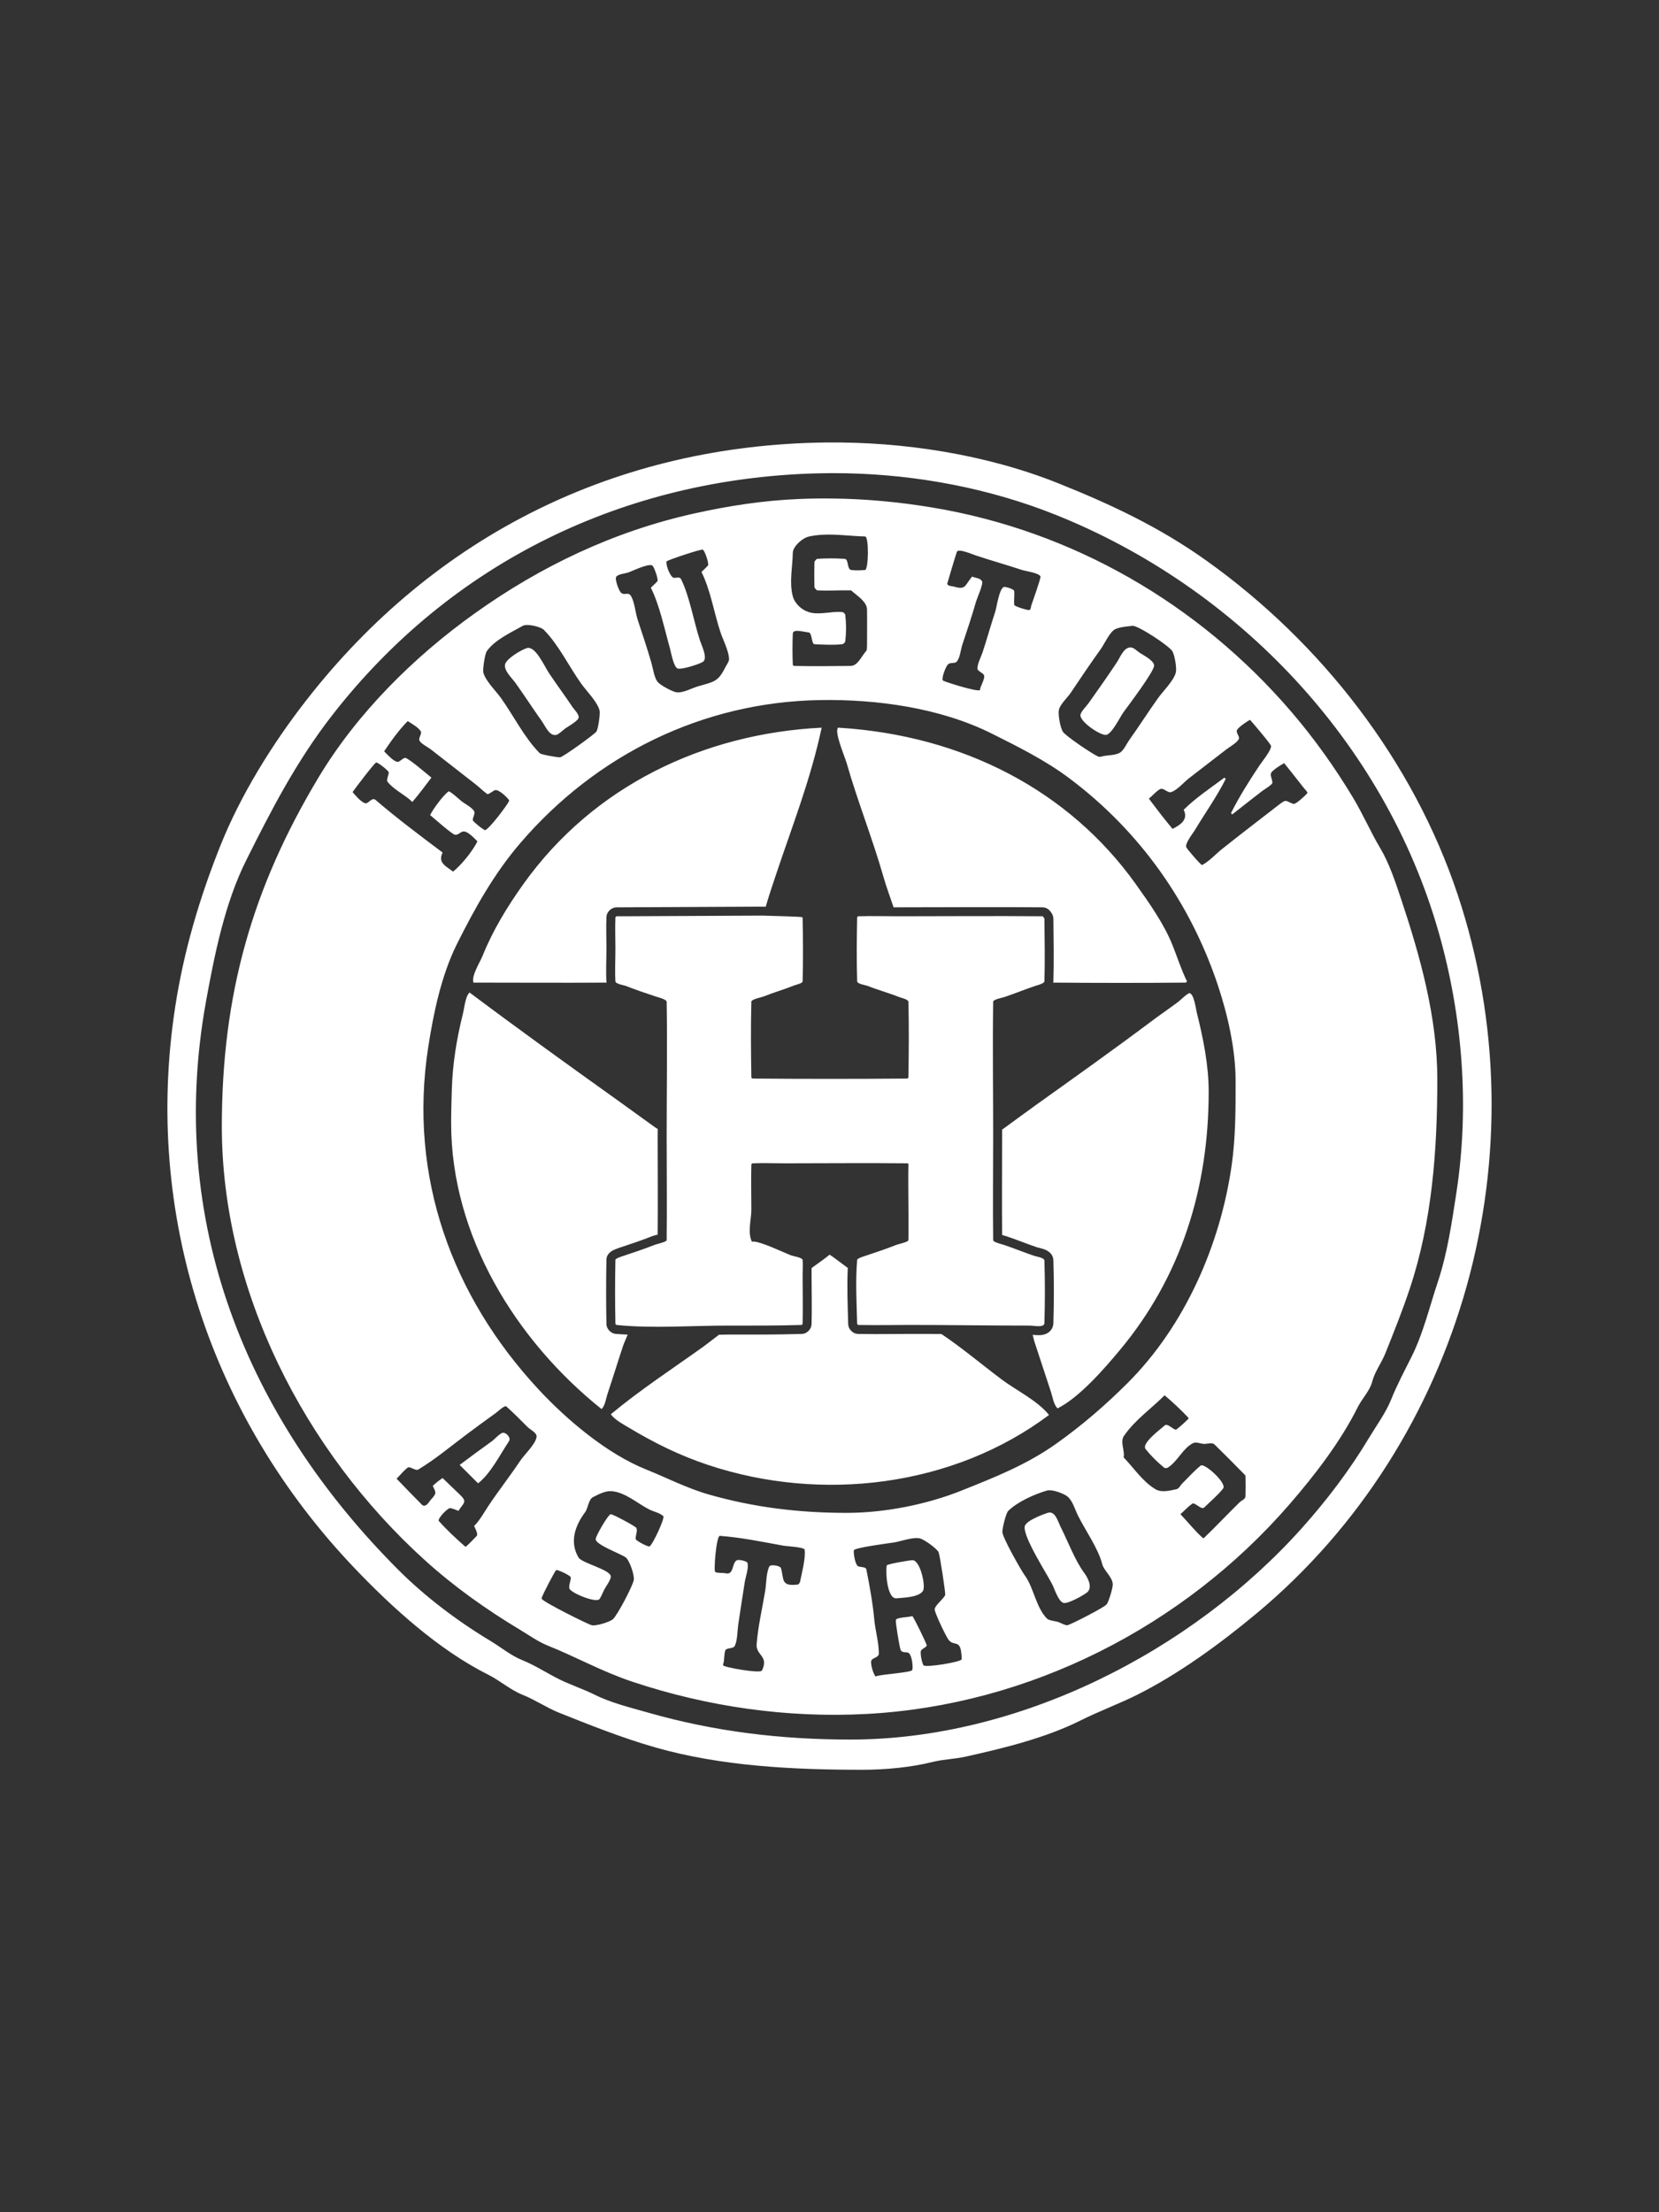 <?xml version="1.0" encoding="UTF-8" standalone="no"?>
<!DOCTYPE svg PUBLIC "-//W3C//DTD SVG 1.1//EN" "http://www.w3.org/Graphics/SVG/1.1/DTD/svg11.dtd">
<!-- Created with Vectornator (http://vectornator.io/) -->
<svg height="100%" stroke-miterlimit="10" style="fill-rule:nonzero;clip-rule:evenodd;stroke-linecap:round;stroke-linejoin:round;" version="1.1" viewBox="0 0 750 1000" width="100%" xml:space="preserve" xmlns="http://www.w3.org/2000/svg" xmlns:vectornator="http://vectornator.io" xmlns:xlink="http://www.w3.org/1999/xlink">
<rect x="0" y="0" width="750" height="1000" fill="#333333" stroke="none"/>
<defs/>
<g id="Layer-1" vectornator:layerName="Layer 1">
<path d="M373.258 200.021C279.547 201.13 196.989 241.312 138.305 316.762C122.828 336.662 108.716 359.574 99.704 382.103C90.307 405.595 83.119 429.699 79.2 455.174C64.72 549.291 95.562 640.811 159.976 708.528C176.956 726.379 198.194 745.747 220.577 756.938C225.899 759.599 230.699 763.891 236.316 766.138C242.014 768.417 247.156 771.969 252.664 774.173C266.459 779.691 281.181 785.59 296.309 789.912C326.127 798.432 358.825 800 389.885 800C400.116 800 411.734 798.935 421.668 796.452C426.406 795.267 431.678 795.145 436.521 794.069C453.909 790.205 472.701 785.61 488.479 777.721C497.048 773.437 506.002 770.151 514.027 766.138C532.785 756.759 551.604 743.049 568.089 729.311C661.459 651.503 697.741 520.671 658.978 404.382C638.94 344.268 597.741 290.811 545.506 253.5C524.246 238.314 502.213 227.976 478.391 218.447C445.885 205.445 408.429 199.604 373.258 200.021ZM382.585 213.935C414.832 214.606 447.483 220.804 477.2 232.691C559.21 265.495 625.762 335.217 650.361 421.313C661.209 459.281 664.409 500.133 658.395 539.22C656.337 552.599 654.348 566.444 650.057 579.317C646.317 590.535 643.42 602.727 638.195 613.178C635.03 619.508 631.546 626.049 628.969 632.491C626.524 638.605 622.258 644.378 618.882 650.005C610.188 664.494 599.864 678.114 588.594 690.71C538.559 746.631 460.569 786.339 384.537 786.339C353.054 786.339 323.039 782.744 293.04 774.173C285.247 771.946 276.194 769.742 268.987 766.138C263.754 763.522 257.77 761.569 252.664 759.016C247.343 756.356 241.713 752.679 236.012 750.399C231.015 748.4 226.375 744.546 221.768 741.781C207.041 732.946 192.293 721.836 180.176 709.719C111.356 640.899 75.093 551.881 93.165 452.488C97.005 431.365 101.674 408.147 111.287 388.921C122.535 366.424 133.827 344.342 150.192 323.301C204.244 253.806 282.54 216.427 368.797 213.986C373.377 213.857 377.979 213.84 382.585 213.935ZM376.35 225.341C371.284 225.282 366.191 225.351 361.067 225.569C345.07 226.25 329.511 228.628 313.848 232.108C277.61 240.161 244.576 255.87 214.646 277.249C187.116 296.913 161.481 322.305 143.957 351.511C114.086 401.296 100.287 449.366 100.287 509.236C100.287 583.37 137.771 656.137 192.063 705.258C205.306 717.24 219.862 727.58 235.125 736.738C239.106 739.126 243.298 742.131 247.62 743.86C260.464 748.997 272.152 755.619 285.917 760.208C319.909 771.538 355.993 776.7 391.963 774.756C465.29 770.792 534.971 735.365 582.942 680.014C594.501 666.676 605.972 651.772 613.838 636.04C615.701 632.313 619.337 628.618 620.377 624.457C621.443 620.191 624.542 616.123 626.308 611.708C630.172 602.048 634.022 592.442 637.308 582.586C647.466 552.11 649.778 519.774 649.778 487.845C649.778 460.025 642.105 432.486 633.43 406.46C630.917 398.921 628.033 390.14 623.925 383.294C619.733 376.307 616.277 368.24 611.76 360.711C603.545 347.021 594.24 333.952 583.829 321.806C541.827 272.804 484.699 239.952 421.668 229.447C406.55 226.927 391.549 225.517 376.35 225.341ZM372.042 241.714C378.327 241.418 384.766 242.355 391.076 242.5C392.913 242.542 392.652 257.519 391.076 257.656C389.005 257.837 386.904 257.914 384.841 257.656C382.8 257.401 383.777 252.741 381.85 252.613C377.701 252.336 373.529 252.336 369.38 252.613C369.233 252.623 368.2 253.66 368.189 254.083C368.095 257.844 368.095 261.6 368.189 265.362C368.2 265.783 369.233 266.849 369.38 266.857C374.422 267.137 379.488 266.762 384.537 266.857C384.758 266.861 384.96 267.008 385.12 267.161C387.009 268.971 391.901 271.855 391.963 275.474C392.059 281.018 391.963 286.557 391.963 292.101C391.963 292.51 391.886 293.932 391.659 294.179C389.435 296.605 387.828 300.985 384.537 301.023C376.023 301.119 367.501 301.216 358.989 301.023C358.709 301.016 358.417 300.694 358.406 300.414C358.216 295.765 358.216 291.124 358.406 286.474C358.503 284.092 363.152 285.668 365.528 285.866C367.187 286.004 366.842 291.153 368.189 291.214C372.343 291.403 376.549 291.654 380.684 291.214C381.381 291.14 382.075 290.414 382.154 289.719C382.59 285.882 382.59 281.972 382.154 278.136C382.075 277.44 381.382 276.728 380.684 276.666C375.655 276.217 370.337 278.205 365.528 276.666C362.327 275.641 359.272 272.79 358.406 269.544C356.722 263.23 358.31 256.46 358.406 249.926C358.447 247.096 362.608 243.2 365.832 242.5C367.888 242.054 369.946 241.813 372.042 241.714ZM317.701 248.456C318.602 248.757 320.63 254.922 320.083 255.578C319.187 256.654 318.108 257.554 317.118 258.544C321.268 266.845 322.795 277.045 325.735 285.866C326.885 289.315 329.588 294.433 329.588 298.057C329.588 299.025 328.508 300.47 328.092 301.301C324.659 308.168 323.103 308.086 315.622 310.223C312.819 311.024 308.439 313.53 305.535 312.884C303.568 312.447 298.322 309.612 297.222 308.145C295.743 306.174 295.212 302.203 294.535 299.831C292.655 293.252 290.465 286.709 288.3 280.214C287.249 277.06 286.919 272.316 285.335 269.544C284.073 267.335 282.502 269.269 280.874 268.048C279.844 267.276 277.991 262.177 278.491 260.926C279.056 259.514 282.588 259.265 283.839 258.848C286.03 258.118 292.708 254.726 294.839 255.578C295.606 255.885 297.767 262.045 297.222 262.7C296.325 263.776 295.221 264.676 294.231 265.666C298.282 273.767 300.357 284.268 302.848 292.988C303.343 294.721 304.53 301.741 306.422 302.214C308.413 302.712 315.923 300.29 317.701 299.223C320.154 297.751 317.225 291.864 316.51 289.719C313.665 281.185 311.783 269.594 307.892 261.813C307.265 260.559 305.701 261.301 304.648 261.205C303.048 261.059 300.756 255.024 301.378 253.779C301.673 253.188 316.808 248.159 317.701 248.456ZM434.113 248.938C436.311 249.128 440.219 250.77 441.26 251.117C448.154 253.415 455.158 255.361 462.044 257.656C463.645 258.19 469.831 258.968 470.382 260.622C470.615 261.32 466.737 272.164 466.226 273.7C466.064 274.184 466.016 275.638 465.313 275.779C464.61 275.919 458.558 274.124 458.495 273.396C458.315 271.325 458.675 269.232 458.495 267.161C458.419 266.281 454.348 265.052 453.73 265.362C451.633 266.41 450.62 274.44 449.878 276.666C447.876 282.67 446.223 288.797 444.226 294.788C443.526 296.887 441.868 299.998 441.868 302.214C441.868 303.357 444.435 304.183 444.834 305.179C445.501 306.848 443.034 310.175 443.034 311.997C441.154 312.624 429.109 308.799 426.712 307.841C426.452 307.737 426.15 307.534 426.104 307.258C425.872 305.866 427.627 300.911 428.79 300.136C429.988 299.337 431.768 300.11 432.643 298.944C434.086 297.019 434.273 293.776 435.025 291.518C437.182 285.047 439.378 278.488 441.26 271.901C441.684 270.417 444.668 263.902 443.947 262.7C443.051 261.208 440.882 261.32 439.486 260.622C435.841 264.996 436.771 266.769 430.869 265.083C429.989 264.831 428.58 265.011 428.207 263.891C428.203 263.879 432.237 250.155 432.643 249.343C432.823 248.983 433.38 248.874 434.113 248.938ZM238.42 282.52C241.042 282.552 244.802 283.656 245.821 284.675C252.516 291.37 257.244 301.322 262.752 309.032C265.145 312.382 270.071 317.249 271.065 321.223C271.408 322.597 270.404 329.717 269.595 330.728C268.412 332.207 254.833 341.993 253.247 342.311C252.358 342.488 244.636 341.1 244.047 340.511C237.105 333.569 232.205 323.547 226.508 315.571C224.235 312.39 219.44 307.753 218.498 303.988C218.146 302.579 219.229 295.631 219.994 294.484C223.344 289.458 231.012 285.909 236.316 282.901C236.791 282.631 237.546 282.51 238.42 282.52ZM511.949 282.901C514.346 282.603 528.719 292.004 530.071 294.484C531.054 296.285 532.061 302.01 531.566 303.988C530.625 307.754 525.785 312.416 523.532 315.571C519.069 321.82 514.948 328.323 510.479 334.58C509.36 336.146 507.982 339.237 506.322 340.232C504.474 341.341 501.286 341.377 499.175 341.702C498.289 341.839 497.346 342.339 496.513 342.006C494.176 341.072 481.608 332.624 480.47 330.728C479.304 328.785 478.264 323.077 478.696 320.919C479.193 318.434 482.63 315.309 484.043 313.189C488.493 306.514 493.036 299.829 497.705 293.292C499.26 291.115 501.802 285.456 504.244 284.371C506.486 283.374 509.506 283.204 511.949 282.901ZM370.572 316.458C396.184 316.011 424.99 319.918 448.382 331.615C460.19 337.519 472.545 343.648 483.435 351.815C515.51 375.871 538.251 408.392 550.575 445.365C555.023 458.708 558.585 474.378 558.585 488.427C558.585 501.304 558.628 514.028 556.81 526.75C551.686 562.619 535.728 599.207 509.871 625.065C499.752 635.184 489.379 644.123 477.808 652.388C464.293 662.042 449.907 667.705 434.721 673.779C418.902 680.107 399.932 683.867 382.763 683.867C361.231 683.867 340.895 681.413 320.387 675.553C310.557 672.745 301.282 667.926 292.152 664.275C274.306 657.136 256.083 641.648 243.438 628.031C204.317 585.9 184.581 531.93 193.558 473.575C195.955 457.996 199.519 440.846 206.611 426.66C214.538 410.807 223.25 395.07 235.125 381.216C269.682 340.899 317.952 317.377 370.572 316.458ZM565.124 325.38C566.147 326.549 574.628 336.416 574.628 337.241C574.628 339.341 570.495 344.341 569.28 346.163C564.783 352.909 560.132 360.304 556.506 367.555C556.803 367.852 556.792 367.841 557.089 368.138C561.606 364.524 566.21 360.993 570.776 357.442C571.428 356.935 575.113 354.776 575.211 353.893C575.347 352.67 574.1 350.665 574.628 349.433C575.164 348.182 579.312 345.595 580.559 344.972C583.552 348.713 586.54 352.47 589.481 356.251C589.784 356.641 591.393 358.118 590.951 358.633C590.28 359.416 585.761 363.746 584.716 363.398C581.039 362.172 581.934 360.842 577.898 363.981C569.382 370.605 560.774 377.137 552.35 383.877C549.625 386.057 546.525 389.476 543.428 391.025C543.039 391.219 536.729 383.978 536.306 382.99C535.585 381.308 539.26 376.758 540.158 375.26C544.755 367.599 550.13 360.081 554.124 352.094C553.827 351.797 553.838 351.808 553.541 351.511C547.432 356.093 540.511 360.663 535.115 366.059C537.268 370.366 533.879 372.773 530.071 374.677C526.381 370.249 522.837 365.631 519.375 361.016C520.64 360.067 523.712 356.555 525.027 356.555C526.498 356.555 528.048 358.53 529.488 358.05C532.211 357.143 535.264 353.552 537.497 351.815C543.12 347.442 548.801 343.113 554.428 338.737C555.834 337.644 559.318 335.712 560.08 333.997C560.522 333.004 558.713 331.256 559.168 330.119C559.682 328.832 563.727 326.078 565.124 325.38ZM184.333 325.963C186.012 327.082 189.354 328.859 190.289 330.728C190.762 331.674 189.022 333.732 189.681 334.884C190.486 336.293 193.462 337.736 194.75 338.737C201.485 343.975 208.183 349.233 214.925 354.476C216.722 355.875 218.447 357.633 220.273 358.937C220.782 359.301 223.099 357.312 223.846 357.163C225.572 356.818 229.188 360.348 230.081 361.598C230.196 361.76 230.17 362.03 230.081 362.207C228.942 364.485 221.411 374.392 219.385 375.26C218.896 375.47 213.896 371.44 213.759 370.824C213.504 369.676 215.022 367.801 214.342 366.668C213.314 364.955 210.291 363.452 208.69 362.207C207.953 361.634 203.301 357.339 202.759 357.746C200.219 359.651 195.854 365.625 194.445 368.442C196.227 369.867 204.244 377.091 205.724 377.338C207.005 377.551 208.139 376.1 209.298 375.868C211.305 375.467 214.51 379.001 215.837 380.329C213.631 384.74 208.684 390.912 204.837 393.99C201.497 391.485 197.813 389.941 200.098 385.373C189.866 377.699 179.481 369.91 169.784 361.598C168.118 360.17 166.452 363.563 165.045 363.094C163.049 362.429 160.666 359.536 159.393 358.05C160.398 356.542 169.424 344.668 170.088 344.668C170.95 344.668 175.57 348.275 175.74 349.128C175.868 349.766 174.624 352.607 175.132 353.285C177.894 356.968 183.137 359.237 186.411 362.511C189.434 358.985 192.244 355.223 195.028 351.511C193.343 350.163 184.581 342.589 183.167 342.589C182.101 342.589 180.618 344.594 179.593 344.389C177.69 344.008 175.001 340.962 173.662 339.624C176.725 335.03 180.433 329.862 184.333 325.963ZM526.497 630.717C530.457 634.083 533.924 637.344 537.193 640.805C537.329 640.949 537.333 641.248 537.193 641.388C535.507 643.074 533.753 644.722 531.845 646.153C530.851 646.898 527.902 643.019 526.497 644.378C525.116 645.715 515.811 652.432 517.905 655.049C520.354 658.11 523.192 660.895 526.218 663.388C526.677 663.765 527.49 663.705 527.993 663.388C532.308 660.662 534.747 654.711 539.271 652.388C540.771 651.618 542.655 652.637 544.34 652.692C545.927 652.743 547.946 651.86 549.08 652.971C553.682 657.477 558.235 662.055 562.741 666.657C562.896 666.815 563.039 667.019 563.045 667.24C563.138 670.308 563.138 673.373 563.045 676.441C563.007 677.7 561.257 678.243 560.359 679.127C554.969 684.43 549.783 689.923 544.34 695.171C544.198 695.308 543.88 695.302 543.732 695.171C540.068 691.914 537.048 688.004 533.645 684.475C535.427 682.891 537.052 681.096 538.993 679.71C540.117 678.907 543.118 682.668 544.34 681.484C547.258 678.661 550.385 676.054 552.933 672.892C554.866 670.492 544.45 661.201 542.845 662.475C539.829 664.87 537.292 667.824 534.532 670.51C533.629 671.388 533.076 672.901 531.845 673.171C528.751 673.85 525.057 674.801 522.341 673.171C516.578 669.713 512.751 663.775 508.096 658.927C507.822 658.641 508.096 658.132 508.096 657.736C508.096 654.864 506.48 651.491 508.096 649.118C512.984 641.944 520.359 636.856 526.497 630.717ZM228.89 635.761C232.192 638.686 235.276 641.842 238.395 644.961C239.883 646.45 242.964 647.662 242.551 649.726C241.878 653.093 237.045 657.517 235.125 660.397C230.556 667.251 225.45 673.744 220.881 680.597C218.861 683.626 216.925 687.239 214.342 689.823C214.762 690.663 216.232 693.519 215.533 694.258C213.995 695.887 212.442 697.535 210.768 699.023C210.62 699.155 210.333 699.155 210.185 699.023C206.042 695.359 201.973 691.574 198.298 687.441C197.928 687.025 200.119 683.693 203.063 681.788C203.606 681.437 206.601 682.67 207.22 682.98C210.018 678.782 211.469 678.97 207.22 674.971C204.823 672.715 202.474 670.404 200.098 668.127C198.465 669.216 197.025 670.312 195.637 671.701C197.177 674.782 197.476 675.049 194.75 677.936C194.317 678.394 192.96 680.967 191.48 680.597C191.265 680.543 191.028 680.475 190.872 680.318C186.961 676.407 183.15 672.392 179.289 668.431C180.972 666.748 182.439 664.83 184.333 663.388C185.26 662.681 187.868 665.013 189.098 664.275C196.621 659.761 203.744 653.803 210.768 648.535C215.183 645.224 219.657 641.936 224.15 638.726C224.806 638.258 228.141 635.098 228.89 635.761ZM475.477 673.729C477.971 674.068 481.253 675.404 482.548 676.441C484.882 678.308 485.97 682.373 487.313 685.058C490.692 691.816 496.545 700.061 498.288 707.033C499.028 709.994 503.053 712.95 503.053 716.258C503.053 717.957 501.291 723.767 500.366 725.155C499.439 726.545 484.111 734.347 482.548 734.659C481.661 734.837 479.227 733.468 478.391 733.189C477.148 732.775 474.23 732.576 473.348 731.694C468.303 726.649 467.324 717.528 463.235 712.076C461.836 710.212 453.147 694.981 453.147 692.484C453.147 690.833 454.695 684.094 455.809 682.98C459.92 678.869 467.894 675.335 473.348 673.779C473.898 673.622 474.645 673.615 475.477 673.729ZM276.413 674.058C282.759 674.54 288.11 679.628 293.648 682.397C295.404 683.275 298.428 683.907 299.883 685.362C300.653 686.132 295.189 698.099 293.648 699.023C293.023 699.398 287.512 696.445 287.413 695.754C287.174 694.085 288.343 692.276 287.717 690.71C287.428 689.988 277.129 684.475 276.134 684.475C274.987 684.475 269.291 694.337 269.291 695.754C269.291 698.377 280.906 702.431 282.952 704.067C284.594 705.381 286.885 712.024 286.526 714.18C286.076 716.88 279.013 730.338 277.021 731.998C275.539 733.233 269.363 735.121 267.517 734.659C265.648 734.192 245.843 724.287 244.934 722.772C244.832 722.602 244.886 722.381 244.934 722.189C245.234 720.988 250.911 709.944 251.473 709.719C252.094 709.471 257.951 712.191 258.012 712.989C258.142 714.679 257.036 716.378 257.404 718.033C257.827 719.936 269.646 724.901 271.065 722.772C271.901 721.518 272.468 719.965 273.143 718.616C273.863 717.176 276.134 714.259 276.134 712.685C276.134 709.526 263.092 706.62 261.56 704.067C257.231 696.852 260.217 689.308 264.526 683.563C265.841 681.809 266.049 677.77 268.1 676.745C270.565 675.512 273.653 673.848 276.413 674.058ZM325.431 694.258C335.119 694.983 344.71 696.985 354.249 698.719C355.349 698.919 363.592 699.362 363.754 700.493C364.296 704.292 362.437 711.258 361.675 715.067C361.619 715.347 361.05 716.222 360.763 716.258C352.875 717.244 354.514 713.93 353.058 708.832C352.764 707.804 348.279 706.895 347.71 708.224C346.32 711.466 346.488 715.758 345.91 719.224C344.596 727.11 342.67 735.321 342.058 743.277C341.67 748.323 347.749 748.546 344.44 755.164C343.721 756.602 327.12 753.658 326.901 752.781C326.779 752.292 327.129 751.785 327.205 751.286C327.415 749.923 327.428 747.593 327.814 746.242C328.289 744.579 331.471 745.61 332.249 743.86C333.433 741.196 333.332 737.242 333.744 734.355C334.666 727.904 335.72 721.502 336.71 715.067C337.071 712.717 338.579 708.821 337.901 706.45C337.684 705.689 333.987 704.846 333.162 705.258C330.712 706.483 331.928 712.042 328.092 711.189C326.689 710.877 324.507 711.183 323.353 710.606C322.519 710.189 323.866 694.141 325.431 694.258ZM413.329 695.298C414.343 695.208 415.26 695.234 416.016 695.45C417.884 695.984 423.539 699.945 424.329 701.685C424.879 702.894 427.557 720.342 427.295 720.998C426.562 722.83 422.555 725.705 422.555 727.537C422.555 729.047 427.585 739.592 428.79 741.198C431.016 744.166 433.631 741.376 434.442 746.242C434.459 746.34 434.933 749.529 434.721 750.095C434.254 751.341 418.359 753.911 417.511 752.781C416.766 751.787 415.933 747.249 416.32 746.242C416.639 745.413 418.514 744.795 418.981 743.86C419.17 743.482 413.189 731.25 412.442 730.503C411.303 731.072 405.264 731.039 405.016 732.277C404.775 733.484 406.597 744.165 407.094 745.659C407.644 747.309 409.638 746.614 410.668 747.129C412.242 747.916 412.857 753.41 412.442 754.86C412.075 756.146 397.85 756.808 395.816 757.825C394.874 756.884 393.165 751.567 394.041 750.399C394.877 749.285 397.311 749.189 397.311 747.433C397.311 742.386 395.69 737.028 395.233 731.998C394.58 724.814 393.079 716.513 391.659 709.415C391.398 708.108 388.607 708.52 387.806 707.92C386.549 706.977 385.81 702.173 386.007 700.798C386.176 699.616 401.962 697.583 404.129 697.249C406.453 696.892 410.289 695.566 413.329 695.298ZM510.479 292.709C507.809 293.215 506.264 297.371 504.827 299.527C500.694 305.726 496.379 311.896 492.053 317.953C491.098 319.29 488.87 321.432 488.479 322.997C487.731 325.989 497.463 332.569 500.062 332.198C502.624 331.832 506.345 324.137 507.792 322.11C509.976 319.053 522.106 303.155 521.758 300.719C521.431 298.434 517.006 296.258 515.218 295.066C513.63 294.008 512.405 292.345 510.479 292.709ZM238.116 292.988C235.54 293.806 228.832 297.791 228.307 300.414C227.76 303.152 231.557 306.641 233.047 308.728C237.092 314.391 240.881 320.289 244.934 325.963C246.495 328.148 248.374 332.886 251.473 332.198C252.695 331.926 254.57 329.938 255.63 329.232C257.402 328.051 259.895 326.693 261.282 325.076C262.586 323.554 259.674 320.891 258.899 319.728C255.432 314.526 251.676 309.501 248.203 304.292C245.949 300.91 242.03 291.745 238.116 292.988ZM371.459 328.928C318.117 331.595 268.346 355.2 236.62 399.617C229.382 409.75 222.737 420.652 218.194 432.008C216.997 435.001 213.011 441.094 214.038 444.174C234.097 444.174 254.175 444.315 274.233 444.174C274.216 444.046 274.165 443.955 274.157 443.819C273.86 438.666 274.157 433.737 274.157 429.043C274.157 428.845 274.157 428.633 274.157 428.435C274.157 423.993 273.958 419.371 274.157 414.596C274.222 413.04 275.007 412.034 275.627 411.453C276.273 410.847 276.986 410.441 277.908 410.237C278.186 410.175 278.486 410.138 278.77 410.135C278.77 410.135 279.365 410.134 279.911 410.135C280.489 410.137 281.143 410.136 281.431 410.135C302.518 410.037 323.63 409.93 344.719 409.831C344.763 409.831 344.802 409.83 344.846 409.831C345.6 409.852 345.497 409.862 346.189 409.882C346.195 409.858 346.209 409.748 346.214 409.73C347.553 405.044 349.133 400.392 350.675 395.764C357.891 374.116 366.519 352.252 371.459 328.928ZM378.885 328.928C377.03 330.783 381.892 341.923 382.763 344.972C387.698 362.244 394.454 379.074 399.389 396.347C400.714 400.984 402.441 405.568 403.977 410.135C404.616 410.139 405.293 410.135 405.929 410.135C427.686 410.135 449.466 409.938 471.295 410.135C473.356 410.154 474.508 411.53 474.818 411.935C475.202 412.437 475.096 412.34 475.096 412.34C475.096 412.34 475.235 412.491 475.502 412.923C475.757 413.337 476.2 414.146 476.212 415.306C476.308 424.684 476.504 434.179 476.212 443.718C476.206 443.895 476.131 444.011 476.11 444.174C496.078 444.335 516.035 444.358 536.002 444.174C536.282 444.172 536.412 443.789 536.61 443.591C534.164 438.7 532.233 432.649 530.071 427.243C526.267 417.732 519.642 408.294 513.444 399.617C483.498 357.691 435.737 332.351 378.885 328.928ZM344.744 413.886C323.656 413.985 302.545 414.092 281.457 414.19C280.807 414.193 278.843 414.18 278.795 414.19C278.522 414.251 278.224 414.494 278.212 414.773C278.023 419.324 278.212 423.88 278.212 428.435C278.212 428.633 278.212 428.845 278.212 429.043C278.212 433.894 277.933 438.748 278.212 443.591C278.283 444.82 282.082 445.322 282.952 445.67C287.322 447.418 291.829 448.916 296.309 450.409C297.242 450.72 301.359 451.746 301.378 452.792C301.718 471.261 301.378 494.363 301.378 514.28C301.378 529.725 301.574 545.168 301.378 560.612C301.368 561.391 296.791 562.385 296.03 562.69C291.37 564.554 286.526 566.145 281.761 567.734C281.209 567.917 278.226 568.828 278.212 569.508C278.018 579.109 278.018 588.724 278.212 598.326C278.218 598.606 278.517 598.905 278.795 598.934C294.544 600.592 313.044 599.213 328.98 599.213C339.874 599.213 349.711 599.299 362.258 598.934C362.538 598.926 362.834 598.606 362.841 598.326C363.034 591.101 362.841 583.883 362.841 576.655C362.841 574.279 363.039 571.876 362.841 569.508C362.755 568.47 358.355 567.774 357.493 567.429C353.691 565.908 343.973 561.194 340.284 561.194C340.228 561.194 340.033 561.348 339.954 561.372C337.832 556.964 339.675 551.554 339.675 546.646C339.675 539.914 339.477 533.175 339.675 526.446C339.684 526.166 340.004 525.874 340.284 525.863C345.032 525.673 349.776 525.863 354.528 525.863C354.726 525.863 354.938 525.863 355.136 525.863C373.551 525.863 391.95 525.667 410.364 525.863C410.507 525.864 410.578 526.04 410.668 526.167C410.475 537.65 410.863 549.129 410.668 560.612C410.654 561.426 406.029 562.406 405.32 562.69C400.653 564.557 395.838 566.146 391.076 567.734C390.485 567.931 387.562 568.793 387.502 569.508C386.705 579.078 387.246 588.726 387.502 598.326C387.51 598.606 387.805 598.929 388.085 598.934C397.984 599.128 407.89 598.838 417.79 598.934C418.87 598.944 419.857 598.926 421.06 598.934C435.812 599.03 450.561 599.213 465.313 599.213C467.624 599.213 472.086 600.332 472.156 598.022C472.444 588.62 472.444 579.213 472.156 569.812C472.117 568.518 468.487 567.997 467.696 567.734C463.002 566.169 458.424 564.255 453.73 562.69C453.059 562.466 449.002 561.528 448.991 560.612C448.793 544.871 448.991 529.135 448.991 513.393C448.991 493.196 448.698 472.987 448.991 452.792C449.005 451.772 453.226 450.983 454.034 450.713C458.726 449.149 463.307 447.234 468 445.67C468.797 445.404 472.125 444.604 472.156 443.591C472.444 434.19 472.253 424.761 472.156 415.356C472.154 415.135 471.985 414.95 471.852 414.773C471.684 414.549 471.549 414.193 471.269 414.19C449.489 413.994 427.71 414.19 405.929 414.19C399.988 414.19 394.022 413.993 388.085 414.19C387.805 414.2 387.508 414.493 387.502 414.773C387.308 424.375 387.214 433.992 387.502 443.591C387.539 444.798 391.427 445.333 392.267 445.67C396.941 447.539 401.823 448.838 406.511 450.713C407.275 451.019 410.642 451.75 410.668 452.792C410.958 464.174 410.863 475.573 410.668 486.957C410.663 487.237 410.365 487.538 410.085 487.54C386.82 487.737 363.549 487.737 340.284 487.54C340.004 487.538 339.68 487.237 339.675 486.957C339.481 475.573 339.386 464.174 339.675 452.792C339.703 451.694 344.425 450.77 345.327 450.409C349.905 448.578 354.714 447.197 359.293 445.365C359.874 445.133 362.813 444.523 362.841 443.591C363.132 433.992 363.035 424.375 362.841 414.773C362.835 414.493 362.466 414.381 344.744 413.886ZM212.263 448.635C210.303 450.596 209.971 455.448 209.298 458.14C206.477 469.423 204.583 480.91 204.254 492.584C204.112 497.632 203.95 502.69 203.95 507.741C203.95 558.601 233.205 605.954 271.952 636.952C273.621 635.284 273.884 632.372 274.639 630.109C277.073 622.805 279.323 615.448 281.761 608.134C282.048 607.272 282.995 605.241 283.763 603.293C281.968 603.176 280.112 603.148 278.365 602.964C276.986 602.819 276.124 602.186 275.5 601.545C274.894 600.92 274.188 599.938 274.157 598.402C273.962 588.745 273.962 579.088 274.157 569.432C274.189 567.847 274.975 566.921 275.374 566.492C275.824 566.007 276.189 565.76 276.514 565.554C277.155 565.148 277.708 564.91 278.238 564.692C279.262 564.271 280.27 563.947 280.468 563.881C285.245 562.289 290.035 560.713 294.535 558.913C295.459 558.544 296.346 558.353 297.323 558.077C297.469 543.522 297.323 528.928 297.323 514.28C297.323 513.023 297.346 511.629 297.348 510.351C296.914 510.08 296.251 509.673 296.03 509.515C290.663 505.681 285.355 501.767 279.987 497.932C257.281 481.714 234.586 465.377 212.263 448.635ZM537.801 448.939C537.012 448.781 533.359 452.341 532.758 452.792C528.846 455.725 524.782 458.475 520.87 461.409C503.476 474.455 485.696 487.092 468 499.732C462.981 503.316 458.055 507.036 453.046 510.63C453.047 511.553 453.046 512.47 453.046 513.393C453.046 528.397 452.894 543.344 453.046 558.254C453.75 558.465 454.474 558.654 455.023 558.837C459.908 560.466 464.486 562.38 468.988 563.881C468.988 563.881 470.174 564.106 471.447 564.515C472.132 564.735 472.901 565.004 473.778 565.579C474.511 566.06 476.139 567.304 476.212 569.685C476.502 579.169 476.502 588.664 476.212 598.148C476.183 599.101 475.872 600.172 475.249 601.063C474.629 601.948 473.827 602.502 473.12 602.837C471.726 603.497 470.55 603.541 469.596 603.547C468.38 603.555 467.699 603.454 466.859 603.369C467.144 604.557 467.41 605.783 467.696 606.639C470.202 614.158 472.622 621.723 475.122 629.222C475.919 631.613 476.292 634.853 478.087 636.648C488.103 631.64 499.47 618.435 506.322 610.213C533.985 577.018 546.419 537.062 546.419 493.471C546.419 481.538 543.949 469.349 541.071 457.835C540.657 456.18 539.801 449.339 537.801 448.939ZM375.032 567.151C374.215 567.968 370.388 570.689 366.896 573.208C366.871 574.348 366.896 575.664 366.896 576.655C366.897 583.81 367.093 591.058 366.896 598.427C366.857 599.907 366.226 600.862 365.604 601.519C365 602.157 364.01 602.942 362.385 602.989C349.755 603.357 339.849 603.268 328.98 603.268C327.749 603.268 326.315 603.329 325.051 603.344C322.034 605.628 318.94 608.049 318.005 608.717C304.049 618.686 289.306 628.333 276.134 639.309C278.08 641.905 281.385 643.611 284.143 645.266C295.83 652.278 307.157 657.888 320.083 662.196C371.418 679.308 430.951 672.076 474.235 639.614C469.005 633.077 459.542 628.594 452.843 623.57C444.007 616.943 434.981 609.317 425.597 603.015C424.078 603.003 422.553 602.999 421.034 602.989C419.891 602.982 418.893 603 417.74 602.989C407.945 602.894 398.04 603.186 388.009 602.989C386.363 602.957 385.35 602.166 384.74 601.519C384.124 600.867 383.487 599.912 383.447 598.427C383.227 590.184 382.846 581.732 383.27 573.158C379.703 570.503 375.863 567.566 375.032 567.151ZM227.42 647.648C226.209 647.648 223.469 650.702 222.351 651.501C217.45 655.001 212.62 658.583 207.803 662.196C211.961 666.355 211.958 666.351 216.116 670.51C221.641 666.366 226.23 657.278 230.081 651.501C231.122 649.94 229.016 647.648 227.42 647.648ZM474.792 683.715C474.436 683.684 474.048 683.729 473.626 683.867C471.301 684.629 463.564 687.472 463.235 690.102C462.618 695.039 473.359 711.515 475.73 716.258C476.729 718.255 478.493 723.92 480.774 724.572C482.766 725.141 490.042 720.997 491.47 719.807C494.033 717.671 491.881 713.326 490.278 711.189C486.101 705.619 482.982 697.205 479.583 690.406C478.334 687.908 477.289 683.929 474.792 683.715ZM412.442 705.258C410.843 705.34 400.972 707.022 400.859 707.641C400.282 710.816 401.055 722.92 405.32 722.493C408.573 722.168 415.159 722.091 417.207 719.224C418.687 717.152 416.006 705.076 412.442 705.258Z" fill="#FFFFFF" fill-rule="nonzero" opacity="1" stroke="none" vectornator:layerName="path"/>
</g>
</svg>
